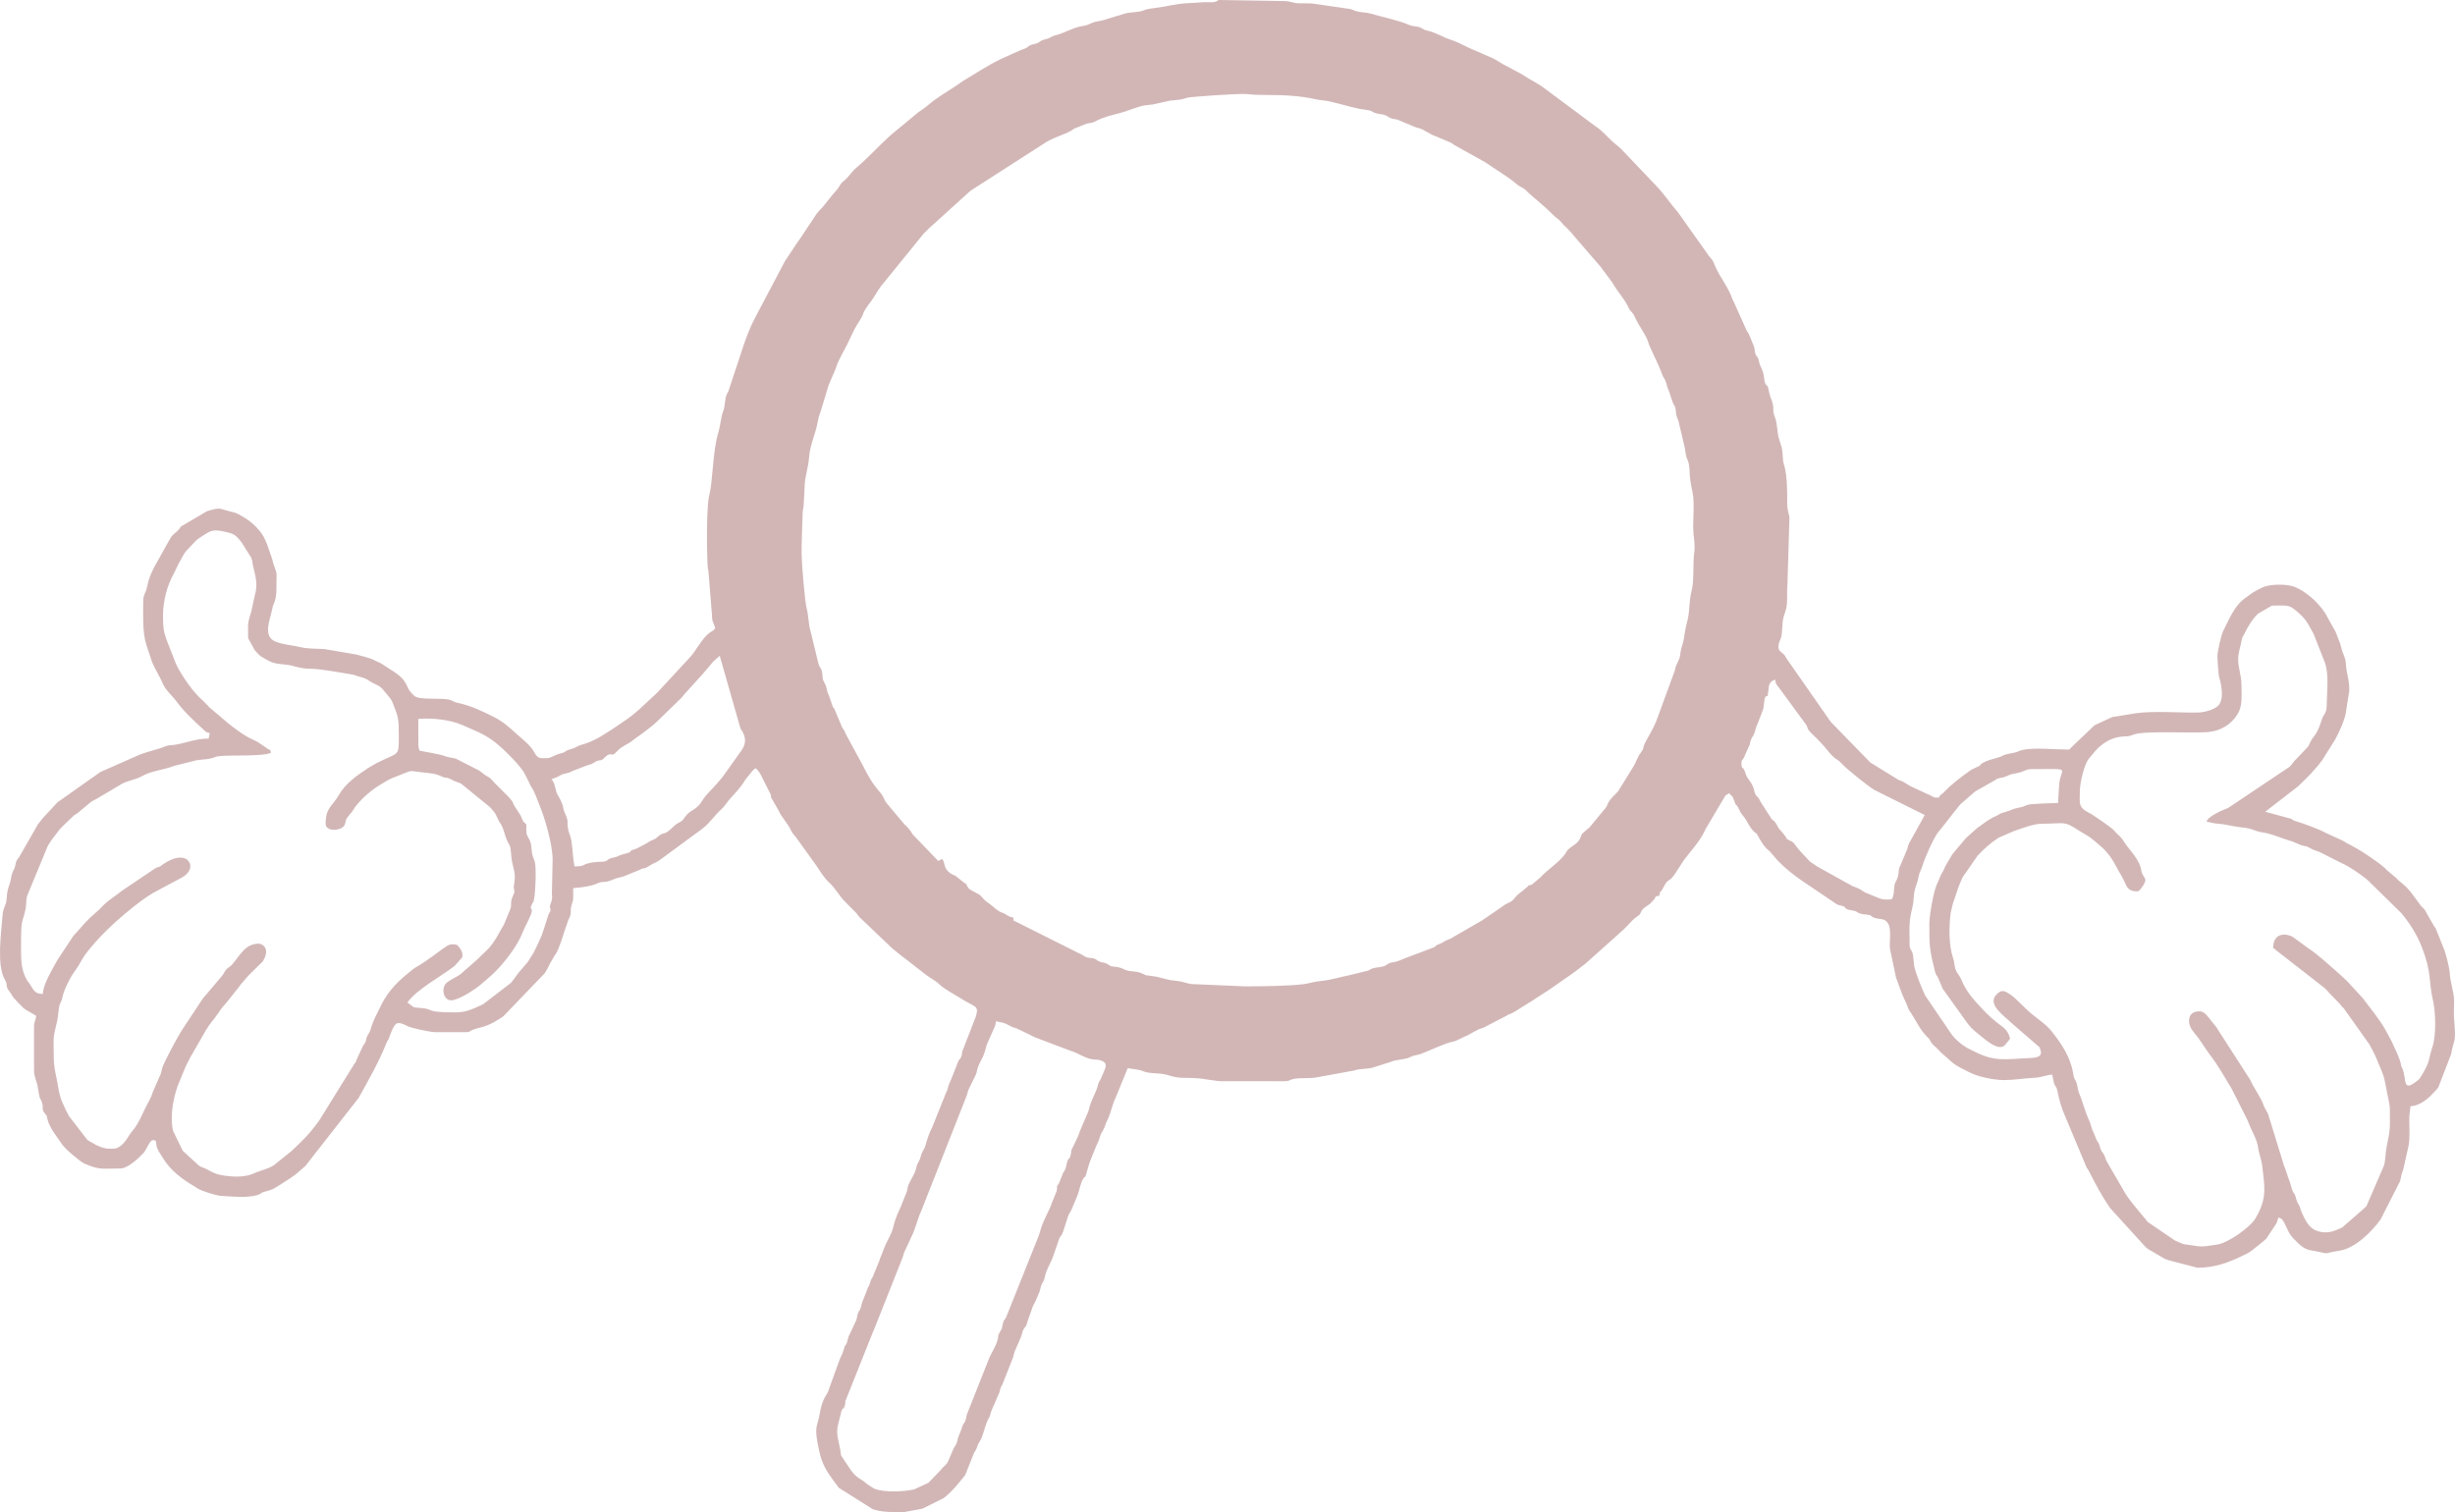<svg width="237" height="146" viewBox="0 0 237 146" fill="none" xmlns="http://www.w3.org/2000/svg">
<path fill-rule="evenodd" clip-rule="evenodd" d="M96.142 98.605C96.808 98.76 96.932 98.725 97.49 99.049C97.842 99.252 97.826 99.169 98.169 99.315L99.384 99.889C99.66 100.042 99.707 100.073 100.022 100.2L103.384 101.475C104.028 101.643 104.72 102.173 105.427 102.277C105.783 102.331 106.005 102.303 106.265 102.388C106.963 102.617 106.757 103.029 106.544 103.527L106.224 104.263C105.995 104.63 106.065 104.488 105.948 104.935C105.818 105.439 105.342 106.197 105.107 107.148C105.018 107.507 105.17 107.009 105.063 107.313L104.244 109.232C104.108 109.755 103.489 110.897 103.461 110.976C103.384 111.189 103.429 111.208 103.381 111.423C103.261 112.001 103.235 111.699 103.07 112.061C102.95 112.324 102.975 112.565 102.842 112.885C102.677 113.275 102.661 113.088 102.528 113.52L102.223 114.268C101.884 114.744 102.138 114.404 102.008 115.001L101.582 116.05C101.316 116.865 100.783 117.699 100.507 118.559C100.412 118.857 100.396 119.009 100.288 119.288L97.128 127.191C96.96 127.546 96.951 127.296 96.811 127.822C96.659 128.402 96.814 128.12 96.535 128.599C96.272 129.053 96.437 128.802 96.316 129.329C96.18 129.925 95.774 130.511 95.523 131.063L93.401 136.423C93.248 136.743 93.318 136.911 93.166 137.241C92.975 137.656 93.014 137.292 92.858 137.882L92.56 138.636C92.427 138.931 92.465 139.077 92.344 139.369C92.211 139.689 92.094 139.695 91.973 140.051L91.532 141.085C91.345 141.503 91.135 141.503 90.863 141.89L89.622 143.178L88.249 143.805C87.319 144.037 85.298 144.129 84.394 143.733C84.334 143.707 83.89 143.415 83.813 143.365C83.547 143.187 83.525 143.111 83.211 142.914C82.671 142.575 82.535 142.467 82.154 141.969L81.352 140.771C81.098 140.374 81.222 140.609 81.129 140.044C80.98 139.125 80.666 138.475 80.914 137.523L81.228 136.258C81.237 136.236 81.25 136.207 81.26 136.185C81.409 135.884 81.272 136.169 81.39 135.998C81.475 135.871 81.415 136.131 81.548 135.735C81.628 135.5 81.577 135.503 81.615 135.275L84.318 128.498C84.327 128.475 84.343 128.45 84.356 128.431L87.049 121.641C87.17 121.337 87.195 121.242 87.287 120.931L88.087 119.203C88.439 118.448 88.582 117.677 88.915 116.973L93.293 105.867C93.397 105.61 93.413 105.414 93.524 105.151L94.187 103.812C94.311 103.521 94.314 103.286 94.425 102.994C94.619 102.477 94.857 102.211 95.053 101.618C95.145 101.339 95.168 101.145 95.26 100.876L96.066 99.049C96.11 98.89 96.123 98.846 96.142 98.599V98.605ZM169.419 70.625C169.502 70.358 169.502 70.282 169.594 70.06C169.667 69.879 169.717 69.81 169.778 69.613L170.19 68.551C170.314 68.218 170.285 67.606 170.39 67.38C170.625 66.87 170.606 67.805 170.752 66.372C170.796 65.931 171.002 65.731 171.38 65.633C171.415 66.068 171.459 66.017 171.662 66.299L174.203 69.762C174.673 70.349 174.286 70.238 174.914 70.84C174.93 70.856 174.952 70.875 174.968 70.891L175.342 71.256C175.358 71.272 175.38 71.294 175.393 71.31L175.755 71.684C175.945 71.906 175.989 71.938 176.154 72.125L176.63 72.705C177.433 73.584 177.17 73.06 177.912 73.847C178.302 74.262 180.314 75.905 180.958 76.279L185.811 78.696L184.273 81.474C184.168 81.715 184.19 81.791 184.098 82.038L183.476 83.525C183.21 84.03 183.362 84.087 183.219 84.639C183.086 85.143 182.921 85.095 182.867 85.653C182.813 86.186 182.842 86.411 182.652 86.808C182.233 86.906 181.678 86.874 181.224 86.652L180.031 86.161C179.492 85.831 179.657 85.863 178.841 85.561L175.52 83.719C175.266 83.557 175.158 83.484 174.952 83.342C174.847 83.269 174.819 83.259 174.708 83.164L173.889 82.295C173.099 81.417 173.325 81.426 172.804 81.166C172.265 80.897 172.731 81.204 172.182 80.525C172.094 80.418 172.075 80.392 171.992 80.297L171.843 80.132C171.824 80.11 171.764 80.043 171.745 80.018C171.65 79.888 171.65 79.866 171.589 79.752C171.177 78.984 171.224 79.45 170.853 78.8L169.984 77.456C169.895 77.303 169.927 77.323 169.841 77.177C169.679 76.897 169.584 76.91 169.47 76.707C169.353 76.495 169.365 76.314 169.27 76.064C169.045 75.47 168.791 75.271 168.642 75.004C168.518 74.782 168.521 74.64 168.407 74.398C168.201 73.964 168.112 74.275 168.112 73.641C168.112 73.384 168.211 73.431 168.356 73.149L168.807 72.125C168.991 71.779 168.87 72.007 168.966 71.649C169.108 71.094 169.245 71.195 169.419 70.625ZM53.253 75.22C53.481 75.166 53.71 75.071 53.935 74.954C54.255 74.789 54.138 74.795 54.525 74.7C54.947 74.595 54.874 74.646 55.233 74.459L56.521 73.958C56.759 73.859 56.924 73.85 57.149 73.745L57.618 73.476C57.644 73.466 57.672 73.46 57.701 73.454C57.729 73.444 57.758 73.444 57.79 73.434C58.053 73.368 57.85 73.485 58.126 73.349C58.319 73.254 58.215 73.289 58.354 73.155C59.081 72.461 58.948 73.171 59.446 72.667C59.611 72.499 59.741 72.344 59.937 72.21C60.861 71.595 60.375 72.055 61.52 71.161L61.895 70.904C61.914 70.891 61.936 70.872 61.955 70.859L63.027 70.035C63.116 69.956 63.164 69.911 63.246 69.835C63.269 69.813 63.335 69.756 63.357 69.734L65.711 67.45C65.819 67.349 65.826 67.33 65.911 67.228C65.924 67.212 65.943 67.187 65.959 67.171L66.051 67.054C66.064 67.038 66.086 67.013 66.098 66.997L67.754 65.173C67.77 65.157 67.793 65.135 67.805 65.119L68.77 63.978C68.782 63.959 68.798 63.933 68.811 63.914L69.48 63.321L71.469 70.289C71.603 70.615 71.599 70.485 71.704 70.688C72.278 71.808 71.571 72.429 71.266 72.902L69.775 74.992C68.773 76.216 68.789 76.076 68.088 76.885C67.78 77.24 67.716 77.551 67.313 77.903C66.815 78.337 66.523 78.306 66.064 78.972C65.661 79.555 65.664 79.174 64.845 79.967C64.049 80.741 64.103 80.243 63.478 80.811C63.053 81.195 63.176 80.925 62.345 81.471L61.444 81.94C60.261 82.292 61.492 82.143 60.188 82.476C59.804 82.574 59.852 82.596 59.576 82.704C59.287 82.815 59.106 82.796 58.84 82.92C58.618 83.021 58.621 83.139 58.326 83.189C58.11 83.227 57.472 83.186 56.841 83.345C56.162 83.513 56.444 83.656 55.467 83.656C55.312 82.983 55.283 81.911 55.169 81.214C55.077 80.659 54.928 80.487 54.861 80.151C54.678 79.2 54.963 79.46 54.525 78.486C54.309 78.001 54.465 77.919 54.027 77.088C53.691 76.447 53.792 76.802 53.624 76.121C53.513 75.667 53.456 75.537 53.25 75.229L53.253 75.22ZM189.631 95.215C189.517 94.996 189.441 94.799 189.333 94.565C189.085 94.022 188.819 93.918 188.705 93.296C188.629 92.894 188.667 92.852 188.546 92.507C188.121 91.305 188.146 89.427 188.314 88.14L188.537 87.204C188.752 86.691 188.965 85.742 189.485 84.677L190.91 82.625C191.522 81.959 192.191 81.369 192.956 80.877L194.355 80.272C195.059 80.028 196.303 79.536 197.096 79.536C199.361 79.536 199.187 79.219 200.601 80.139C201.131 80.481 201.652 80.722 202.131 81.138L203.038 81.918C204.053 82.961 204.167 83.538 204.729 84.442C205.354 85.444 205.202 86.069 206.366 86.069C206.553 86.069 207.105 85.27 207.105 85.016C207.105 84.75 206.896 84.575 206.807 84.366C206.683 84.074 206.731 83.985 206.635 83.694C206.312 82.72 205.487 82.003 204.967 81.15C204.71 80.732 204.424 80.611 204.113 80.215C203.882 79.92 202.33 78.886 201.915 78.62C201.686 78.474 201.889 78.6 201.642 78.471C200.586 77.922 200.785 77.538 200.785 76.377C200.785 75.594 201.188 73.901 201.61 73.304L202.283 72.502C202.901 71.817 203.736 71.253 204.71 71.135C205.424 71.05 205.363 71.17 205.979 70.929C207.022 70.517 211.696 70.831 213.209 70.679C214.398 70.558 215.404 69.952 216.01 68.95C216.518 68.11 216.384 67.152 216.384 66.163C216.384 65.138 216.067 64.574 216.067 63.635C216.067 63.026 216.296 62.449 216.397 61.856C216.467 61.447 216.556 61.438 216.711 61.117C217.038 60.438 217.454 59.76 217.999 59.246L219.335 58.472C220.985 58.472 221 58.311 222.171 59.43L222.276 59.535C222.755 60.029 223.015 60.613 223.348 61.203L224.449 64C224.849 65.218 224.63 66.794 224.611 68.17C224.601 68.896 224.322 68.909 224.138 69.486C223.957 70.051 223.76 70.641 223.408 71.075L223.227 71.316C223.031 71.611 222.983 71.779 222.831 72.077L221.698 73.263C221.406 73.526 221.425 73.603 221.169 73.891C221.019 74.059 221.115 73.951 221.013 74.05L215.081 78.023C214.624 78.182 213.152 78.816 213.012 79.327C213.333 79.4 213.723 79.507 214.072 79.53C214.922 79.587 215.411 79.771 216.258 79.872C217 79.961 217.139 79.961 217.799 80.227C217.923 80.278 218.247 80.345 218.307 80.354C219.386 80.5 220.191 80.944 221.232 81.223L222.123 81.594C222.644 81.766 222.571 81.632 223.066 81.918C223.465 82.146 223.599 82.118 223.963 82.286L226.067 83.345C226.854 83.697 227.628 84.261 228.319 84.778C228.338 84.791 228.361 84.81 228.38 84.823C228.395 84.835 228.421 84.858 228.437 84.87C228.453 84.883 228.475 84.905 228.494 84.921C228.525 84.949 228.564 84.987 228.662 85.067L231.85 88.2C232.621 89.142 233.3 90.195 233.757 91.349C234.813 94.019 234.414 94.612 234.867 96.556C235.137 97.708 235.191 99.94 234.836 101.037C234.395 102.398 234.648 102.354 233.846 103.733C233.513 104.301 233.436 104.282 233.386 104.326C231.847 105.576 232.386 104.177 231.898 103.111C231.761 102.813 231.857 103.096 231.771 102.712C231.641 102.119 231.146 101.129 230.848 100.476L230.293 99.452C229.68 98.355 228.836 97.378 228.1 96.379L226.584 94.733C226.06 94.219 223.542 91.961 222.878 91.59L221.359 90.477C220.813 90.135 219.443 89.941 219.443 91.546C219.684 91.635 219.525 91.568 219.69 91.72L224.192 95.228C224.541 95.462 224.782 95.811 225.09 96.119L225.87 96.918C226.019 97.115 226.064 97.181 226.267 97.365L228.716 100.815C228.922 101.152 229.1 101.535 229.293 101.922C229.401 102.135 229.468 102.338 229.544 102.512C230.274 104.155 230.159 104.104 230.496 105.772C230.6 106.286 230.714 106.641 230.714 107.237C230.714 109.127 230.762 108.985 230.385 110.805C230.27 111.363 230.315 111.985 230.137 112.559L228.611 116.088C228.373 116.599 228.611 116.285 228.24 116.662L226.102 118.527C225.283 118.895 224.671 119.165 223.716 118.863C222.923 118.613 222.574 117.864 222.247 117.17C222.098 116.853 222.092 116.669 221.962 116.402C221.771 116.015 221.794 116.237 221.644 115.667C221.508 115.15 221.486 115.349 221.308 114.95C221.207 114.722 221.156 114.411 221.061 114.144C220.931 113.773 220.896 113.754 220.785 113.367C220.702 113.079 220.626 112.882 220.505 112.59L219.141 108.16C219.059 107.96 219.072 107.938 219.018 107.757C218.862 107.24 218.656 107.129 218.51 106.682C218.294 106.013 217.552 105.014 217.235 104.272L213.935 99.144C213.761 98.932 213.64 98.779 213.466 98.561C213.228 98.263 212.828 97.647 212.378 97.647C211.711 97.647 211.324 97.92 211.324 98.596C211.324 99.261 211.864 99.74 212.225 100.222L213.25 101.726C214.173 102.905 214.671 103.882 215.439 105.122L216.883 107.995C216.984 108.195 216.978 108.16 217.079 108.433C217.346 109.159 217.866 109.971 217.974 110.7C218.091 111.525 218.31 111.852 218.405 112.692C218.64 114.747 218.853 115.762 217.733 117.645C217.216 118.518 215.081 120.027 214.04 120.167C213.288 120.268 212.698 120.433 211.959 120.297C210.836 120.091 211.064 120.3 209.951 119.77L207.384 118.02C207.203 117.845 207.343 117.988 207.232 117.858C207.229 117.852 207.102 117.693 207.092 117.68C206.521 116.995 205.347 115.644 204.96 114.861L203.374 112.127C203.269 111.928 203.279 111.867 203.2 111.671C203.028 111.233 202.936 111.331 202.781 110.932C202.727 110.795 202.702 110.612 202.629 110.453C202.521 110.221 202.511 110.298 202.394 110.053C202.315 109.892 202.296 109.771 202.213 109.603C201.826 108.798 201.851 108.531 201.699 108.22C201.29 107.396 201.052 106.33 200.703 105.528C200.563 105.208 200.582 104.862 200.449 104.516C200.294 104.11 200.243 104.307 200.141 103.666C199.884 102.068 199.028 100.787 198.038 99.553C197.499 98.884 196.725 98.392 196.062 97.844C195.567 97.432 194.475 96.271 194.085 96.03C193.524 95.681 193.267 95.488 192.737 96.02C191.779 96.978 193.536 98.132 194.13 98.725L196.725 100.977C196.89 101.164 196.817 100.914 196.978 101.361C197.267 102.16 196.35 102.144 195.63 102.176C193.685 102.265 192.585 102.522 190.729 101.592C190.462 101.459 190.139 101.316 189.885 101.171C189.346 100.863 188.682 100.302 188.333 99.772L185.862 96.135C185.564 95.535 184.901 93.902 184.799 93.299C184.73 92.881 184.736 92.554 184.666 92.167C184.58 91.682 184.349 91.733 184.349 91.219C184.349 89.456 184.238 89.164 184.641 87.509C184.771 86.976 184.711 86.513 184.828 86.009C184.964 85.416 185.107 85.276 185.205 84.699C185.297 84.166 185.472 84.011 185.615 83.529C185.83 82.796 186.614 81.036 187.09 80.37C187.103 80.351 187.125 80.329 187.137 80.313L187.236 80.202C187.249 80.186 187.271 80.161 187.283 80.145L189.092 77.846C189.13 77.805 189.238 77.684 189.292 77.624L190.643 76.447C190.662 76.434 190.687 76.415 190.703 76.403L192.455 75.413C192.731 75.267 192.661 75.229 193.016 75.131C193.305 75.052 193.321 75.103 193.603 74.982C194.406 74.636 194.145 74.792 194.913 74.605C195.427 74.481 195.56 74.262 196.15 74.262C200.173 74.262 198.92 74.031 198.787 75.74L198.679 77.529C198.257 77.529 196.084 77.614 195.792 77.697C195.468 77.789 195.44 77.865 195.173 77.919C193.866 78.191 194.431 78.182 193.473 78.432C192.93 78.575 193.06 78.648 192.607 78.832C192.023 79.073 191.582 79.463 191.059 79.815C190.846 79.958 190.992 79.853 190.821 79.999L189.818 80.893C189.802 80.909 189.78 80.931 189.767 80.947L188.803 82.089C188.679 82.241 188.59 82.349 188.473 82.495L187.921 83.418C187.759 83.675 187.81 83.618 187.68 83.912C187.544 84.217 187.531 84.163 187.417 84.385L186.941 85.489C186.649 86.167 186.252 88.374 186.252 89.224C186.252 91.394 186.275 91.701 186.785 93.747C186.915 94.27 186.988 94.095 187.153 94.539L187.525 95.431C187.537 95.45 187.553 95.478 187.563 95.497L189.983 98.871C190.364 99.366 190.757 99.655 191.236 100.042C191.728 100.441 192.911 101.5 193.533 100.936C193.581 100.892 194.006 100.349 194.05 100.286C193.939 99.817 193.689 99.41 193.308 99.132C192.489 98.538 191.941 98.04 191.249 97.292C190.653 96.648 190.05 96.001 189.644 95.209L189.631 95.215ZM15.739 59.417C15.739 58.063 16.119 56.525 16.811 55.33L17.217 54.47C17.496 54.023 17.655 53.56 18.013 53.16L18.933 52.184C18.949 52.168 18.971 52.149 18.987 52.133L19.355 51.87C20.256 51.315 20.418 51.036 21.703 51.343C22.594 51.556 22.696 51.581 23.318 52.361L24.253 53.849C24.39 54.15 24.355 54.356 24.444 54.711C24.695 55.726 24.907 56.516 24.587 57.518L24.273 58.992C23.86 60.289 23.955 60.166 23.955 61.625L24.593 62.779C24.612 62.801 24.672 62.864 24.695 62.89C24.745 62.947 24.783 62.995 24.84 63.058C24.989 63.223 25.069 63.283 25.231 63.404L25.97 63.825C26.398 64.047 26.852 64.108 27.432 64.155C28.375 64.228 28.863 64.574 29.964 64.574C30.951 64.574 32.781 64.935 33.86 65.103C34.282 65.17 34.066 65.135 34.44 65.259C34.675 65.335 34.799 65.36 35.011 65.427C35.525 65.589 35.532 65.719 35.979 65.934C36.325 66.099 36.633 66.229 36.896 66.496L37.568 67.298C37.886 67.685 37.882 67.831 38.066 68.275C38.441 69.179 38.498 69.6 38.498 70.793C38.498 73.184 38.618 72.528 36.337 73.691L35.538 74.154C34.51 74.839 33.362 75.629 32.737 76.726C32.105 77.836 31.436 77.966 31.436 79.533C31.436 80.307 32.781 80.243 33.171 79.793C33.4 79.53 33.305 79.314 33.466 79.032C33.59 78.813 33.844 78.575 33.98 78.388C34.167 78.131 34.183 78.036 34.409 77.763C35.081 76.942 35.887 76.26 36.791 75.721C37.448 75.331 37.486 75.264 38.257 74.972C40.008 74.31 39.263 74.408 40.811 74.582C41.553 74.665 41.981 74.671 42.635 74.969C43.234 75.242 42.863 74.881 43.875 75.413L44.481 75.648C44.5 75.661 44.526 75.68 44.545 75.689L47.33 77.96C47.501 78.163 47.692 78.372 47.841 78.607L48.183 79.317C48.605 79.91 48.593 80.18 48.84 80.871C49.148 81.731 49.262 81.322 49.351 82.571C49.437 83.795 49.849 84.109 49.64 85.305C49.532 85.929 49.659 85.66 49.659 86.161C49.659 86.17 49.389 86.776 49.367 86.922C49.294 87.407 49.405 87.429 49.24 87.848L48.653 89.262C48.256 89.906 47.761 90.994 47.067 91.679C46.683 92.059 46.375 92.335 45.994 92.716L44.421 94.092C44.012 94.374 43.482 94.584 43.117 94.895C42.559 95.374 42.787 96.588 43.545 96.588C44.281 96.588 46.029 95.45 46.657 94.853L47.505 94.121C47.52 94.108 47.543 94.086 47.559 94.07C48.599 93.087 49.957 91.359 50.461 90.017C50.639 89.541 51.343 88.308 51.343 87.95C51.343 87.531 51.086 87.924 51.343 87.328C51.53 86.893 51.451 87.363 51.575 86.706C51.695 86.053 51.784 83.782 51.635 83.24C51.473 82.657 51.391 82.764 51.324 82.073C51.273 81.521 51.27 81.325 51.017 80.906C50.753 80.472 50.817 80.281 50.817 79.631C50.512 79.216 50.617 79.6 50.347 78.943C50.131 78.417 49.719 78.017 49.529 77.551C49.462 77.386 49.522 77.484 49.43 77.332L49.088 76.939C48.929 76.764 48.926 76.774 48.773 76.622L47.72 75.569C47.619 75.461 47.584 75.401 47.473 75.29C47.175 74.985 47.184 75.074 46.857 74.852C46.553 74.643 46.534 74.573 46.188 74.364L44.024 73.26C43.726 73.159 43.38 73.159 43.079 73.048C42.318 72.769 41.236 72.648 40.49 72.474C40.424 72.191 40.379 72.122 40.389 71.741L40.382 69.416C41.705 69.305 43.441 69.48 44.637 70.01C45.617 70.447 46.581 70.805 47.444 71.414C48.32 72.036 49.072 72.803 49.801 73.587C49.874 73.666 49.935 73.736 49.998 73.812C50.154 74.002 50.214 74.094 50.372 74.281C50.642 74.605 50.766 74.966 50.982 75.359C51.124 75.616 51.118 75.708 51.254 75.93C51.267 75.949 51.286 75.975 51.299 75.994C51.657 76.53 51.803 77.075 52.051 77.665C52.596 78.956 53.348 81.543 53.348 83.005L53.278 86.275C53.269 86.624 53.339 86.421 53.275 86.83C53.215 87.23 53.164 87.163 53.114 87.394C52.996 87.921 53.139 87.334 53.139 87.959C53.139 88.022 53.012 88.114 52.926 88.378L52.492 89.735C52.273 90.471 51.949 91.095 51.603 91.796C51.432 92.142 51.569 91.91 51.378 92.202C51.261 92.377 51.235 92.421 51.137 92.592C51.077 92.694 51.099 92.665 51.017 92.789C51.004 92.808 50.985 92.833 50.972 92.849C50.959 92.868 50.94 92.89 50.928 92.909L50.395 93.537C50.204 93.734 50.033 93.953 49.871 94.172C49.773 94.308 49.725 94.374 49.605 94.536L49.468 94.717C49.459 94.73 49.332 94.895 49.332 94.895L46.651 96.956C45.776 97.349 45.09 97.752 43.97 97.752C40.963 97.752 41.931 97.451 40.795 97.346C39.63 97.238 40.125 97.337 39.332 96.804C40.167 95.557 42.606 94.273 43.897 93.258L44.297 92.811C44.31 92.792 44.329 92.767 44.345 92.751C44.481 92.586 44.291 92.817 44.446 92.637C44.602 92.456 44.468 92.681 44.586 92.478C44.748 92.196 44.56 91.736 44.342 91.479C44.139 91.245 44.145 91.191 43.783 91.178C43.431 91.165 43.291 91.251 43.079 91.381C42.533 91.717 41.356 92.719 40.078 93.439C39.903 93.537 39.577 93.823 39.367 93.991C38.095 95.022 37.226 96.033 36.572 97.517C36.452 97.793 36.296 98.022 36.157 98.364C36.008 98.729 35.95 98.805 35.814 99.284C35.658 99.826 35.557 99.769 35.411 100.143C35.319 100.378 35.364 100.419 35.268 100.635C35.17 100.863 35.138 100.8 35.024 101.022L34.425 102.319C34.244 102.788 34.434 102.382 34.202 102.731L30.814 108.195C29.828 109.543 29.272 110.082 28.102 111.17L26.468 112.486C25.865 112.898 25.164 112.996 24.529 113.288C23.581 113.723 22.375 113.646 21.309 113.453C20.796 113.358 20.402 113.145 19.968 112.898C19.615 112.701 19.441 112.746 19.127 112.476L17.645 111.116L16.713 109.203C16.38 107.865 16.719 106.086 17.15 104.856L17.886 103.064C18.058 102.658 18.137 102.626 18.302 102.214L19.92 99.407C20.047 99.23 20.063 99.185 20.167 99.024C20.326 98.783 20.516 98.586 20.719 98.313C21.091 97.819 21.379 97.299 21.811 96.874L22.931 95.465C23.121 95.266 23.083 95.278 23.203 95.107C23.216 95.088 23.232 95.063 23.245 95.044L23.492 94.765C23.74 94.486 23.813 94.365 24.085 94.092L25.361 92.84C26.195 91.501 25.218 91.114 25.005 91.114C23.679 91.114 23.194 92.209 22.448 93.087C22.207 93.372 22.084 93.36 21.877 93.572C21.674 93.785 21.668 93.934 21.449 94.2L20.006 95.919C19.796 96.182 19.695 96.239 19.527 96.496L17.639 99.347C17.268 99.877 15.802 102.591 15.65 103.153C15.58 103.413 15.561 103.708 15.399 103.955L14.758 105.423C14.597 105.985 14.362 106.324 14.092 106.863C13.749 107.558 13.458 108.281 12.994 108.928L12.763 109.223C12.331 109.73 12.204 110.234 11.589 110.681C11.348 110.856 11.158 110.919 10.774 110.919C10.069 110.919 9.901 110.821 9.324 110.58L8.451 110.082L6.659 107.767C6.215 106.92 5.78 106.067 5.641 105.097C5.479 103.99 5.19 103.232 5.19 102.071C5.19 99.861 5.057 100.533 5.533 98.516C5.634 98.088 5.618 97.432 5.777 96.969C5.86 96.724 5.828 96.908 5.939 96.604C6.021 96.379 5.967 96.537 6.028 96.271C6.183 95.557 6.764 94.387 7.217 93.775C7.852 92.919 7.839 92.538 8.94 91.282C9.057 91.149 9.007 91.21 9.137 91.057C10.358 89.589 13.489 86.846 15.158 86.015L17.56 84.731C18.854 84.004 18.429 82.863 17.518 82.809C16.906 82.771 16.326 83.078 15.805 83.402C15.539 83.567 15.694 83.497 15.564 83.583C15.329 83.735 15.444 83.656 15.282 83.722C15.256 83.732 15.228 83.738 15.203 83.751L15.05 83.811C15.028 83.82 14.999 83.833 14.98 83.846L11.77 86.009C11.211 86.472 10.571 86.84 10.047 87.344L9.575 87.82C9.432 87.956 9.514 87.883 9.356 88.019C8.188 89.025 8.102 89.269 7.075 90.376L5.565 92.659C5.105 93.509 4.137 95.059 4.137 95.973C3.274 95.973 3.223 95.488 2.792 94.895C2.649 94.698 2.766 94.917 2.611 94.654C2.015 93.636 2.03 92.605 2.03 91.336C2.03 88.416 2.151 89.332 2.484 87.683C2.538 87.417 2.522 86.82 2.605 86.538L4.575 81.766C4.879 81.166 5.327 80.662 5.704 80.154C5.802 80.021 5.879 79.955 6.002 79.822L7.189 78.689C7.192 78.689 7.357 78.607 7.395 78.582L8.835 77.389C8.975 77.3 9.073 77.284 9.254 77.173L11.836 75.645C12.411 75.369 13.185 75.249 13.749 74.922C14.622 74.418 15.815 74.351 16.789 73.955L18.978 73.406C19.33 73.346 19.787 73.339 20.206 73.263C20.738 73.168 20.77 73.044 21.211 73.003C22.41 72.889 25.389 73.057 26.163 72.686C26.043 72.233 26.125 72.493 25.821 72.29C25.377 71.998 24.945 71.639 24.463 71.433C23.641 71.085 22.87 70.485 22.16 69.943C22.144 69.93 22.119 69.911 22.099 69.895L20.218 68.3C20.202 68.284 20.18 68.262 20.167 68.246C20.145 68.224 20.088 68.157 20.069 68.135L19.599 67.659C18.686 66.892 17.677 65.424 17.109 64.355C17.046 64.234 17.033 64.181 16.976 64.07L16.088 61.799C16.008 61.51 15.989 61.533 15.907 61.244C15.745 60.676 15.736 60.033 15.736 59.414L15.739 59.417ZM77.383 53.623C77.383 52.171 77.443 51.026 77.484 49.618C77.5 49.114 77.57 49.136 77.592 48.673L77.691 46.666C77.757 45.838 78.02 45.264 78.119 44.037C78.204 42.98 78.747 41.81 78.918 40.834C79.048 40.079 79.182 39.933 79.362 39.276L79.851 37.659C80.051 36.866 80.46 36.232 80.714 35.468C81.034 34.504 81.609 33.701 82.018 32.766L82.535 31.703C82.893 31.037 83.147 30.854 83.42 30.061L83.791 29.487C84.28 28.894 84.61 28.247 85.022 27.663L89.178 22.548C89.353 22.373 89.533 22.196 89.708 22.025L93.689 18.419L100.745 13.884C101.589 13.291 102.734 13.012 103.391 12.631L103.702 12.416C103.724 12.406 103.752 12.393 103.775 12.384C103.8 12.374 103.829 12.368 103.857 12.358L104.91 11.937C105.364 11.826 105.332 11.93 105.745 11.715C106.49 11.325 107.242 11.134 108.029 10.941C108.79 10.754 109.698 10.332 110.437 10.189C110.621 10.155 110.967 10.126 111.284 10.088L112.921 9.723C113.793 9.615 113.873 9.688 114.631 9.431C114.881 9.346 119.748 9.006 120.36 9.079C120.976 9.152 121.512 9.171 122.273 9.171C123.898 9.171 125.515 9.241 127.022 9.587C127.346 9.66 127.47 9.666 127.85 9.707C128.574 9.783 130.268 10.319 131.169 10.497C131.521 10.567 131.772 10.576 132.079 10.64C132.631 10.754 132.289 10.748 132.755 10.909C133.101 11.03 133.282 10.989 133.631 11.09C134.046 11.21 133.948 11.318 134.338 11.439C134.782 11.575 134.706 11.439 135.169 11.661L136.578 12.254C136.901 12.378 137.06 12.365 137.365 12.523C137.841 12.771 138.161 13.021 138.694 13.196L140.099 13.792C140.239 13.874 140.242 13.909 140.407 14.011L143.383 15.669C144.36 16.358 145.385 16.935 146.314 17.689C146.435 17.785 146.486 17.845 146.606 17.924C146.939 18.134 147.136 18.165 147.421 18.479C147.44 18.501 147.501 18.568 147.52 18.59L149.157 20.008C149.173 20.023 149.195 20.043 149.211 20.058L150.185 20.981C150.87 21.47 150.724 21.571 151.206 21.961L151.723 22.5C151.872 22.71 152.047 22.897 152.202 23.074L154.544 25.789C154.68 25.96 154.642 25.922 154.766 26.093L155.663 27.302C156.193 28.244 156.761 28.741 157.234 29.734C157.456 30.197 157.599 30.076 157.827 30.616C158.147 31.37 158.906 32.334 159.109 33.023C159.305 33.689 160.054 35.002 160.444 36.111C160.578 36.495 160.654 36.444 160.793 36.816C160.917 37.142 160.917 37.31 161.053 37.608C161.26 38.068 161.383 38.725 161.59 39.074C161.812 39.448 161.736 39.422 161.805 39.911C161.856 40.256 161.916 40.323 162.031 40.634L162.614 43.104C162.697 43.453 162.69 43.64 162.77 44.002C162.824 44.252 162.985 44.509 163.033 44.791C163.195 45.765 163.02 45.809 163.385 47.493C163.639 48.663 163.382 50.271 163.484 51.505C163.531 52.082 163.658 52.631 163.553 53.379C163.407 54.432 163.572 56.129 163.287 57.115C163.15 57.578 163.097 58.45 163.052 58.989C162.995 59.69 162.852 60.061 162.725 60.664C162.671 60.917 162.621 61.241 162.573 61.564C162.472 62.268 162.275 62.49 162.205 63.197C162.145 63.816 161.783 64.076 161.701 64.694L160.064 69.166C159.626 70.45 158.934 71.376 158.722 71.931C158.566 72.337 158.728 72.226 158.446 72.604C158.024 73.168 157.995 73.495 157.71 73.974L156.222 76.384C155.835 76.84 155.498 77.028 155.216 77.592C155.153 77.716 155.172 77.713 155.121 77.814C155.111 77.836 155.099 77.865 155.086 77.884C155.073 77.903 155.057 77.931 155.048 77.95C154.946 78.109 155.045 77.966 154.905 78.125L153.525 79.799C153.513 79.815 153.493 79.844 153.481 79.859L152.913 80.345C152.564 80.64 152.707 80.649 152.516 81.001C152.259 81.471 151.837 81.629 151.463 81.953C151.155 82.219 151.27 82.241 151.016 82.558C150.362 83.38 149.414 83.944 148.674 84.746L147.872 85.419C147.846 85.428 147.815 85.431 147.789 85.441C147.434 85.568 147.742 85.346 147.447 85.625C146.933 86.11 146.66 86.17 146.171 86.773C145.819 87.207 145.521 87.128 145.033 87.531L143.094 88.86C142.964 88.942 142.878 88.974 142.758 89.053L140.22 90.521C139.976 90.674 140.182 90.582 139.944 90.667C139.382 90.867 139.405 90.959 139.027 91.121C139.005 91.13 138.973 91.137 138.948 91.149C138.922 91.159 138.894 91.165 138.868 91.178C138.367 91.4 138.707 91.409 138.196 91.558L135.671 92.51C135.452 92.589 135.157 92.732 134.922 92.814C134.639 92.909 134.424 92.887 134.151 92.992C133.78 93.135 133.945 93.211 133.44 93.334C133.177 93.398 132.803 93.41 132.546 93.493C132.079 93.642 132.412 93.655 131.787 93.791L130.179 94.184C129.37 94.333 128.504 94.615 127.736 94.692C126.673 94.796 126.524 94.93 125.947 95.012C124.51 95.212 121.696 95.237 120.167 95.237L115.015 95.015C114.51 94.945 114.183 94.758 113.536 94.701C112.423 94.603 112.236 94.371 111.16 94.232C111.109 94.225 110.824 94.191 110.786 94.184C110.265 94.089 111.008 94.27 110.611 94.149C110.586 94.14 110.557 94.13 110.535 94.121C110.513 94.111 110.488 94.095 110.465 94.086C109.79 93.769 109.888 93.883 109.012 93.747C108.46 93.661 108.435 93.43 107.626 93.341C106.985 93.271 107.42 93.36 106.925 93.093C106.525 92.878 106.598 92.998 106.205 92.865C105.792 92.725 105.967 92.656 105.58 92.541C105.253 92.446 105.186 92.541 104.86 92.418C104.587 92.316 104.577 92.209 104.244 92.085L98.207 89.059C97.728 88.79 97.88 89.072 97.829 88.596C97.35 88.555 97.112 88.229 96.744 88.118C96.291 87.981 95.97 87.588 95.555 87.29L95.13 86.976C94.904 86.779 94.651 86.402 94.422 86.313L93.6 85.869C93.445 85.707 93.505 85.758 93.416 85.631C93.147 85.251 93.521 85.527 93.02 85.187L92.316 84.629C92.084 84.439 92.3 84.607 92.04 84.483C90.996 83.979 91.266 83.288 91.002 83.018C90.796 82.806 91.053 82.986 90.561 83.116L88.236 80.7C88.198 80.659 88.147 80.598 88.087 80.532C88.064 80.507 87.817 80.015 87.325 79.609L85.546 77.491C85.343 77.196 85.292 76.897 85.051 76.618C84.112 75.528 83.874 75.011 83.236 73.799L81.643 70.862C81.491 70.482 81.574 70.669 81.393 70.377C81.225 70.105 81.301 70.273 81.183 69.956L80.558 68.471C80.409 68.215 80.454 68.421 80.336 68.062L80.013 67.124C79.781 66.724 79.87 66.518 79.673 66.093C79.426 65.554 79.454 65.836 79.385 65.119C79.315 64.422 79.169 64.587 79.02 64.114L78.258 60.978C78.04 60.277 78.065 59.468 77.871 58.732C77.697 58.073 77.392 54.372 77.392 53.63L77.383 53.623ZM171.694 62.367C171.694 61.961 171.945 61.774 171.998 61.301C172.144 60.036 171.976 60.14 172.357 59.027C172.63 58.231 172.465 57.378 172.55 56.589L172.747 50.043C172.747 49.663 172.528 49.396 172.535 48.568C172.563 44.94 172.154 45.124 172.116 44.249C172.056 42.977 171.926 43.114 171.707 42.235C171.529 41.512 171.589 40.894 171.345 40.279C171.088 39.632 171.275 39.508 171.12 38.921C170.967 38.344 170.891 38.465 170.733 37.624C170.599 36.907 170.425 37.51 170.301 36.476C170.228 35.87 170.139 35.76 169.921 35.278C169.8 35.011 169.838 34.862 169.733 34.621C169.613 34.336 169.603 34.523 169.464 34.152C169.372 33.907 169.413 33.736 169.324 33.448L168.861 32.331C168.712 31.986 168.702 32.122 168.594 31.862L167.354 29.1C167.167 28.783 167.243 28.837 167.103 28.507C166.637 27.413 165.872 26.518 165.457 25.412C165.286 24.955 165.098 24.942 164.851 24.543C164.838 24.524 164.822 24.498 164.81 24.479L162.012 20.534C161.269 19.687 160.663 18.73 159.876 17.927L156.587 14.474C156.469 14.353 156.501 14.385 156.374 14.264L155.689 13.687C155.169 13.189 154.632 12.593 154.023 12.191L149.008 8.461C148.37 7.979 147.65 7.684 146.99 7.212L145.483 6.4C144.991 6.194 144.534 5.8 143.992 5.572L142.009 4.709C141.673 4.589 140.921 4.126 140.039 3.834C139.217 3.561 138.691 3.168 137.764 2.946C137.412 2.864 137.517 2.867 137.247 2.724C136.737 2.455 136.511 2.616 135.997 2.391C134.992 1.954 133.494 1.662 132.33 1.316C131.841 1.17 131.423 1.218 130.969 1.094C130.645 1.005 130.61 0.923 130.35 0.872L126.949 0.374C126.401 0.295 125.995 0.333 125.423 0.32C124.789 0.304 124.643 0.13 124.059 0.105L117.733 0C117.432 0 117.632 0.178 117.001 0.216C116.734 0.232 116.436 0.193 116.16 0.216C115.655 0.257 115.199 0.282 114.574 0.314C113.441 0.371 112.661 0.631 111.547 0.764C111.458 0.774 110.9 0.847 110.725 0.891C110.459 0.961 110.44 1.021 110.091 1.097C109.561 1.211 109.152 1.161 108.613 1.303L106.595 1.919C106.392 1.995 106.062 2.042 105.906 2.071C105.243 2.201 105.164 2.417 104.549 2.505C103.584 2.645 102.797 3.181 101.957 3.39C101.608 3.479 101.665 3.479 101.357 3.634C101.021 3.806 101.081 3.729 100.729 3.85C100.247 4.015 100.472 4.034 100.11 4.18C99.847 4.284 99.714 4.25 99.457 4.37C99.19 4.497 99.292 4.535 98.937 4.69C98.686 4.801 98.559 4.811 98.331 4.928L96.589 5.715C95.52 6.222 94.045 7.167 92.988 7.805L92.24 8.321C91.551 8.762 90.26 9.565 89.679 10.082C89.346 10.38 88.997 10.592 88.648 10.843L86.053 12.99C85.968 13.072 85.92 13.11 85.831 13.189C84.778 14.131 83.791 15.257 82.7 16.17C82.243 16.551 81.923 17.093 81.466 17.464C80.996 17.848 81.091 18.007 80.72 18.403C80.149 19.015 79.724 19.697 79.134 20.293C78.715 20.718 78.404 21.352 78.04 21.834L77.326 22.913C77.212 23.087 77.107 23.223 76.977 23.407L75.924 24.99C75.755 25.224 75.755 25.272 75.613 25.523L72.922 30.628C72.497 31.396 72.174 32.265 71.879 33.061L70.384 37.574C70.299 37.91 70.223 37.881 70.127 38.16C69.959 38.642 70.007 39.197 69.829 39.654C69.598 40.24 69.54 41.132 69.36 41.712C68.789 43.535 68.827 46.45 68.478 47.782C68.18 48.914 68.233 53.252 68.306 54.562C68.332 55.019 68.389 54.949 68.411 55.406L68.725 59.303C68.731 60.156 68.903 60.077 69.042 60.67C68.849 60.933 68.77 60.901 68.513 61.089C67.719 61.663 67.193 62.896 66.489 63.594L63.449 66.876C63.434 66.892 63.411 66.911 63.395 66.927C62.307 67.92 61.352 68.938 60.096 69.737L59.03 70.46C58.916 70.536 58.827 70.584 58.706 70.663C57.834 71.24 57.019 71.693 55.994 71.954L55.423 72.226C55.134 72.347 54.998 72.331 54.722 72.474C54.424 72.626 54.598 72.619 54.145 72.74C53.472 72.914 53.158 73.206 52.818 73.206C52.12 73.206 51.93 73.279 51.584 72.648C51.172 71.9 50.439 71.392 49.827 70.825C49.167 70.216 48.51 69.645 47.717 69.248C46.607 68.69 45.49 68.142 44.24 67.878C43.752 67.777 43.752 67.663 43.393 67.564C42.628 67.358 40.566 67.606 40.043 67.225C39.903 67.124 39.583 66.784 39.488 66.619C39.313 66.312 39.256 66.099 39.05 65.792C38.574 65.081 37.721 64.701 37.042 64.219C36.667 63.952 36.617 63.997 36.214 63.784C35.693 63.511 35.011 63.359 34.38 63.194L31.319 62.671C30.691 62.643 29.599 62.633 29.066 62.5C28.222 62.291 27.359 62.265 26.573 61.938C25.31 61.415 26.119 59.706 26.262 58.878C26.36 58.314 26.462 58.333 26.566 57.917C26.661 57.534 26.684 57.223 26.684 56.773C26.684 54.854 26.814 55.739 26.366 54.35C26.344 54.277 26.297 54.055 26.287 54.01L25.827 52.678C25.688 52.31 25.475 51.797 25.234 51.48C24.707 50.788 24.142 50.278 23.384 49.853C22.75 49.501 22.912 49.555 22.093 49.352C21.424 49.187 21.344 49.025 20.666 49.171C20.345 49.241 20.301 49.276 19.996 49.352L17.474 50.833C17.404 50.918 17.344 51.02 17.299 51.08C17.004 51.454 16.757 51.47 16.427 52L14.879 54.771C14.495 55.571 14.381 55.812 14.187 56.712C14.064 57.283 13.826 57.432 13.826 58.038C13.826 59.389 13.734 61.025 14.13 62.265L14.654 63.848C14.939 64.602 15.396 65.243 15.697 65.966C15.986 66.657 16.627 67.162 17.065 67.761C17.791 68.751 18.743 69.619 19.647 70.447C19.91 70.688 19.86 70.695 20.256 70.786C20.199 71.028 20.174 71.028 20.151 71.313C18.921 71.313 18.048 71.713 16.947 71.903C16.522 71.976 16.288 71.919 15.951 72.064C15.301 72.35 14.352 72.537 13.559 72.835L9.686 74.544L5.549 77.468L4.178 78.943C3.969 79.209 3.877 79.324 3.664 79.59L1.859 82.736C1.561 83.205 1.627 82.894 1.466 83.608C1.386 83.96 1.218 84.09 1.12 84.528C0.996 85.076 1.034 85.079 0.866 85.536C0.765 85.812 0.692 86.151 0.663 86.494C0.609 87.15 0.638 87.043 0.444 87.54C0.289 87.934 0.27 88.07 0.228 88.59C0.114 90.065 -0.333 93.22 0.463 94.578C0.752 95.069 0.546 95.069 0.733 95.465L1.12 96.027C1.133 96.046 1.145 96.078 1.155 96.097C1.307 96.357 1.18 96.154 1.279 96.287L1.675 96.734C1.865 96.931 2.002 97.076 2.199 97.264C2.344 97.403 2.325 97.381 2.49 97.498L3.493 98.079C3.452 98.573 3.284 98.599 3.284 99.132V103.346C3.284 104.018 3.55 104.339 3.648 104.982C3.877 106.492 3.883 105.861 4.08 106.552C4.219 107.047 3.988 106.993 4.264 107.421C4.562 107.884 4.407 107.367 4.578 108.055C4.803 108.959 5.504 109.752 6.012 110.52C6.31 110.97 7.776 112.191 8.172 112.362C9.647 112.996 9.889 112.825 11.608 112.825C12.331 112.825 13.378 111.839 13.829 111.357C14.175 110.986 14.441 110.085 14.771 110.085C15.168 110.085 15.041 110.339 15.12 110.684C15.212 111.075 15.507 111.439 15.71 111.782C16.443 113.019 17.591 113.862 18.813 114.579L19.136 114.782C19.466 114.997 20.869 115.438 21.3 115.464C22.271 115.518 23.828 115.692 24.828 115.397C25.269 115.267 25.11 115.175 25.551 115.067C26.37 114.864 26.554 114.703 27.264 114.252C28.72 113.329 28.473 113.444 29.485 112.575L34.618 106.016C35.586 104.272 36.582 102.541 37.308 100.701C37.457 100.324 37.321 100.676 37.499 100.365L37.759 99.677C38.171 98.681 38.339 98.564 39.361 99.09C39.722 99.274 41.585 99.658 41.953 99.658H45.008C45.341 99.658 45.331 99.575 45.557 99.471C46.236 99.157 46.813 99.287 48.177 98.402C48.406 98.253 48.386 98.288 48.615 98.104L52.59 93.969C52.796 93.655 52.949 93.35 53.107 93.011L53.535 92.278C53.65 92.101 53.561 92.259 53.666 92.094C53.951 91.647 54.313 90.48 54.478 89.954L54.858 88.856C54.941 88.628 55.017 88.558 55.071 88.343C55.125 88.118 55.08 88.079 55.103 87.826C55.147 87.277 55.337 87.09 55.337 86.703V85.755C57.888 85.543 57.463 85.162 58.335 85.152C58.846 85.146 59.16 84.883 59.706 84.746C60.166 84.632 60.039 84.696 60.435 84.528L61.705 84.008C62.234 83.732 62.085 83.909 62.339 83.798C62.361 83.789 62.387 83.773 62.409 83.763L63.005 83.411C63.414 83.262 63.795 82.971 64.116 82.73L67.821 80.005C68.541 79.45 68.969 78.734 69.639 78.138C70.001 77.817 70.178 77.446 70.499 77.1C72.015 75.474 71.669 75.572 72.234 74.938L72.605 74.468C72.621 74.453 72.643 74.43 72.659 74.414L72.935 74.164C73.211 74.367 73.43 74.735 73.585 75.096L74.397 76.707C74.531 77.205 74.302 76.796 74.588 77.253L75.162 78.258C75.441 78.915 76.022 79.447 76.374 80.205C76.542 80.567 76.71 80.636 76.907 80.935L78.671 83.386C78.683 83.405 78.703 83.427 78.715 83.446C79.159 84.061 79.508 84.737 80.076 85.244C80.625 85.736 80.977 86.44 81.498 86.985L82.656 88.146C82.836 88.352 82.811 88.381 82.976 88.561L85.622 91.08C86.424 91.907 87.493 92.608 88.401 93.356C88.715 93.613 88.981 93.788 89.292 94.048C89.759 94.435 90.266 94.631 90.704 95.059C91.148 95.494 92.043 95.954 92.611 96.315C94.191 97.327 94.524 97.029 94.206 98.155L92.906 101.494C92.791 101.906 92.934 101.808 92.734 102.166C92.592 102.426 92.623 102.157 92.452 102.623L91.764 104.358C91.646 104.615 91.643 104.577 91.551 104.881C91.443 105.243 91.51 105.189 91.332 105.506L89.974 108.89C89.711 109.34 89.499 110.06 89.346 110.58C89.2 111.084 89.042 111.059 88.877 111.683C88.772 112.083 88.769 111.988 88.62 112.276C88.493 112.521 88.499 112.559 88.436 112.828C88.296 113.437 87.88 113.913 87.674 114.49C87.598 114.699 87.614 114.848 87.531 115.086L87.078 116.212C86.942 116.678 86.526 117.252 86.221 118.518C86.037 119.279 85.571 119.869 85.301 120.652C85.133 121.134 85 121.334 84.864 121.797L84.219 123.366C84.207 123.386 84.185 123.408 84.175 123.427C84.162 123.446 84.143 123.471 84.134 123.49C84.004 123.718 84.035 123.791 83.937 124.032C83.823 124.308 83.778 124.267 83.68 124.616L83.233 125.751C83.128 126.015 83.179 126.065 83.074 126.332C82.935 126.687 82.931 126.462 82.798 126.899C82.716 127.166 82.751 127.242 82.652 127.492L81.913 129.072C81.847 129.24 81.821 129.481 81.751 129.649C81.59 130.052 81.605 129.734 81.478 130.22C81.332 130.778 81.206 130.876 81.028 131.352L80.076 133.984C79.864 134.821 79.413 134.809 79.131 136.515C78.902 137.894 78.522 137.596 79.096 140.155C79.324 141.176 79.667 141.855 80.26 142.68L80.394 142.86C80.406 142.879 80.422 142.905 80.435 142.924L80.971 143.653L84.267 145.73C85.231 146.041 86.272 146.003 87.259 146.003L89.038 145.677L91.078 144.662C91.878 144.056 92.506 143.27 93.125 142.493C93.137 142.477 93.159 142.454 93.175 142.435L93.927 140.552C94.038 140.155 94.111 140.241 94.279 139.851C94.349 139.686 94.365 139.581 94.416 139.461L94.758 138.855C94.965 138.338 95.158 137.441 95.425 136.994C95.631 136.651 95.574 136.594 95.707 136.223L96.472 134.46C96.532 134.282 96.525 134.219 96.586 134.047C96.738 133.641 96.728 133.86 96.878 133.391L97.747 131.203C97.848 130.965 97.867 130.727 97.966 130.473L98.569 129.075C98.702 128.758 98.664 128.593 98.845 128.298C99.051 127.965 99.044 128.184 99.168 127.673L99.688 126.192C99.812 125.862 99.885 125.865 100.031 125.479L100.345 124.74C100.447 124.467 100.45 124.242 100.599 123.937C100.773 123.576 100.77 123.75 100.872 123.265C101.04 122.469 101.478 121.939 101.744 121.08L102.258 119.593C102.401 119.25 102.452 119.399 102.607 118.993L103.096 117.481C103.216 117.119 103.28 117.151 103.451 116.78L104.038 115.365C104.181 114.982 104.33 114.214 104.539 113.865C104.78 113.463 104.739 113.843 104.91 113.183C105.047 112.657 105.215 112.137 105.412 111.68L105.868 110.558C106.16 110.015 106.106 109.933 106.281 109.495C106.382 109.238 106.271 109.498 106.398 109.299L106.614 108.88C106.776 108.373 106.725 108.541 106.918 108.132C107.252 107.428 107.363 106.673 107.708 105.972L108.87 103.13C109.199 103.207 109.479 103.219 109.866 103.292C110.415 103.394 110.281 103.451 110.678 103.533C111.338 103.673 112.023 103.603 112.642 103.781C113.314 103.971 113.619 104.088 114.558 104.079C115.954 104.066 116.445 104.253 117.629 104.38C117.943 104.415 118.346 104.393 118.669 104.393C119.408 104.389 120.145 104.393 120.884 104.393L124.05 104.399C124.573 104.364 124.354 104.298 124.884 104.18C125.471 104.05 126.252 104.142 126.968 104.05L130.712 103.368C131.289 103.146 131.997 103.267 132.609 103.054L134.287 102.522C134.776 102.293 135.607 102.322 136.077 102.097C136.521 101.884 136.448 101.96 136.962 101.824C137.498 101.684 139.341 100.781 140.16 100.597C140.347 100.555 140.385 100.568 140.572 100.482L141.356 100.108C142.05 99.839 142.472 99.42 143.215 99.227L145.366 98.11C145.677 97.891 145.816 97.939 146.146 97.73L148.157 96.477C148.176 96.464 148.199 96.442 148.214 96.43L149.173 95.808C149.293 95.722 149.372 95.691 149.496 95.605L151.669 94.092C151.695 94.073 151.768 94.022 151.793 94.004C151.964 93.88 151.933 93.912 152.098 93.781L152.932 93.141C152.948 93.128 152.973 93.109 152.992 93.097C153.008 93.084 153.033 93.065 153.053 93.049L156.279 90.163C156.434 89.998 156.39 90.055 156.555 89.912C156.656 89.824 156.647 89.833 156.723 89.763C157.154 89.37 157.484 88.904 157.948 88.565C158.509 88.156 158.173 88.447 158.481 87.94C158.665 87.635 159.007 87.49 159.283 87.268C159.299 87.255 159.324 87.233 159.34 87.22L159.74 86.776C159.829 86.656 159.712 86.529 160.191 86.487C160.235 85.964 160.305 86.231 160.533 85.777C161.126 84.601 160.977 85.419 161.726 84.337L162.554 83.056C163.239 82.152 163.978 81.372 164.502 80.37C164.569 80.24 164.6 80.145 164.673 80.015L166.437 77.037C166.688 76.638 166.482 76.891 166.935 76.587C167.084 76.809 167.091 76.739 167.189 76.859C167.332 77.037 167.256 76.885 167.341 77.126C167.687 78.077 167.519 77.449 167.82 78.017C167.979 78.312 167.988 78.455 168.252 78.746C168.718 79.27 168.886 79.967 169.445 80.399C169.464 80.411 169.489 80.427 169.508 80.44C169.667 80.576 169.587 80.487 169.692 80.678C170.009 81.239 170.285 81.781 170.825 82.178L171.605 83.082C172.328 83.83 173.112 84.461 173.965 85.041C173.984 85.054 174.01 85.073 174.029 85.086L177.233 87.255C177.48 87.429 177.592 87.379 177.858 87.474C178.432 87.674 177.868 87.737 178.705 87.892C178.838 87.918 178.892 87.908 179.057 87.962C179.422 88.083 179.086 87.962 179.34 88.102C179.742 88.327 179.993 88.257 180.421 88.343C180.437 88.346 180.469 88.352 180.485 88.359C180.783 88.451 180.586 88.536 181.1 88.66C181.405 88.736 181.576 88.711 181.814 88.79C182.801 89.117 182.344 90.762 182.455 91.625L183.042 94.409C183.156 94.641 183.511 95.84 184.003 96.82C184.117 97.051 184.13 97.191 184.238 97.425C184.339 97.641 184.403 97.682 184.568 97.939C185.05 98.691 185.32 99.347 185.957 100.026C186.059 100.134 186.145 100.2 186.17 100.232C186.294 100.375 186.243 100.311 186.338 100.486C186.585 100.949 186.779 100.977 187.144 101.367C187.236 101.466 187.252 101.494 187.341 101.589L188.457 102.579C188.943 102.981 189.523 103.222 190.056 103.508C190.935 103.98 192.505 104.288 193.489 104.288C194.425 104.288 195.395 104.117 196.23 104.079C197.248 104.031 197.55 103.774 198.124 103.762C198.178 103.993 198.225 104.418 198.308 104.634C198.444 104.986 198.53 104.891 198.625 105.369C198.777 106.137 199.012 107.015 199.336 107.716L201.452 112.765C201.572 112.942 201.483 112.733 201.661 113.082C202.27 114.281 202.924 115.514 203.695 116.634L207.108 120.385C207.419 120.699 207.609 120.715 207.93 120.934L208.996 121.553C209.189 121.629 209.192 121.606 209.383 121.692L212.143 122.409C213.789 122.409 215.173 121.905 216.54 121.223C216.8 121.093 216.768 121.137 217.035 120.979C217.403 120.757 217.634 120.541 217.939 120.303C218.091 120.186 218.694 119.704 218.799 119.58L219.763 118.121C219.858 117.915 219.893 117.779 219.944 117.563C220.268 117.649 220.35 117.747 220.509 118.051C220.823 118.648 220.943 119.104 221.403 119.58C221.835 120.021 222.342 120.598 223.009 120.712C225.375 121.124 223.818 121.08 225.873 120.757C227.393 120.515 228.985 118.901 229.817 117.744L231.701 114.043C231.828 113.545 231.799 113.409 231.993 112.965L232.497 110.729C232.669 109.984 232.589 108.886 232.586 108.078C232.583 107.475 232.685 107.275 232.694 106.816C233.801 106.724 234.48 105.988 235.105 105.328L235.207 105.22C235.289 105.128 235.311 105.097 235.394 104.986L236.622 101.789C236.92 100.137 237.12 100.873 236.913 98.383C236.872 97.866 236.917 97.229 236.913 96.699C236.904 95.684 236.555 95.002 236.492 93.959C236.453 93.322 236.066 91.869 235.854 91.435L235.162 89.703C235.048 89.459 235.029 89.548 234.88 89.25L234.303 88.248C234.02 87.623 233.906 87.753 233.582 87.284L233.046 86.557C232.199 85.362 231.777 85.295 231.339 84.788L230.483 84.065C230.312 83.928 230.442 84.017 230.27 83.855C229.721 83.329 228.11 82.254 227.482 81.902L226.66 81.461C226.381 81.328 226.416 81.299 226.127 81.153L224.538 80.427C223.897 80.066 222.374 79.504 221.657 79.301C221.318 79.206 221.425 79.194 221.169 79.054L218.681 78.379L221.832 75.943C222.675 75.138 223.503 74.332 224.205 73.365L225.423 71.421C225.784 70.79 226.4 69.41 226.467 68.776L226.796 66.683C226.796 65.535 226.53 65.085 226.482 64.257C226.435 63.388 226.241 63.382 226.035 62.598C225.946 62.262 225.937 62.151 225.781 61.799C225.645 61.495 225.623 61.339 225.489 61.035L224.734 59.684C224.176 58.482 222.701 57.105 221.454 56.642C220.734 56.376 219.078 56.367 218.339 56.754C217.203 57.35 217.78 57.02 216.718 57.768C215.687 58.498 215.207 59.795 214.649 60.864C214.427 61.285 214.046 62.982 214.062 63.407C214.072 63.623 214.161 65.126 214.224 65.344C214.446 66.102 214.747 67.51 214.132 68.142C213.777 68.506 212.822 68.782 212.257 68.795C210.277 68.836 207.955 68.614 206.122 68.877C205.306 68.995 204.818 69.112 203.939 69.226L202.207 70.022L199.942 72.182C199.796 72.318 199.878 72.375 199.608 72.375C198.425 72.375 196.388 72.153 195.224 72.416C194.831 72.505 194.824 72.61 194.431 72.677C193.225 72.886 193.533 72.949 192.813 73.168C192.324 73.317 191.909 73.377 191.411 73.663C191.392 73.675 191.363 73.691 191.344 73.704C191.068 73.891 191.325 73.828 191.005 73.996L190.285 74.329C189.859 74.655 190.611 74.104 190.167 74.421C189.298 75.042 188.429 75.686 187.686 76.469C187.461 76.707 187.274 76.742 187.176 77.012C186.589 77.012 186.817 77.028 186.411 76.828L184.466 75.927C184.19 75.772 184.12 75.724 183.876 75.569C183.587 75.385 183.521 75.426 183.226 75.271L180.555 73.622L176.916 69.886C176.821 69.781 176.811 69.769 176.713 69.667L172.471 63.584C172.332 63.328 172.274 63.229 172.056 63.052C171.783 62.83 171.681 62.766 171.681 62.373L171.694 62.367Z" fill="#D2B6B6"/>
</svg>
